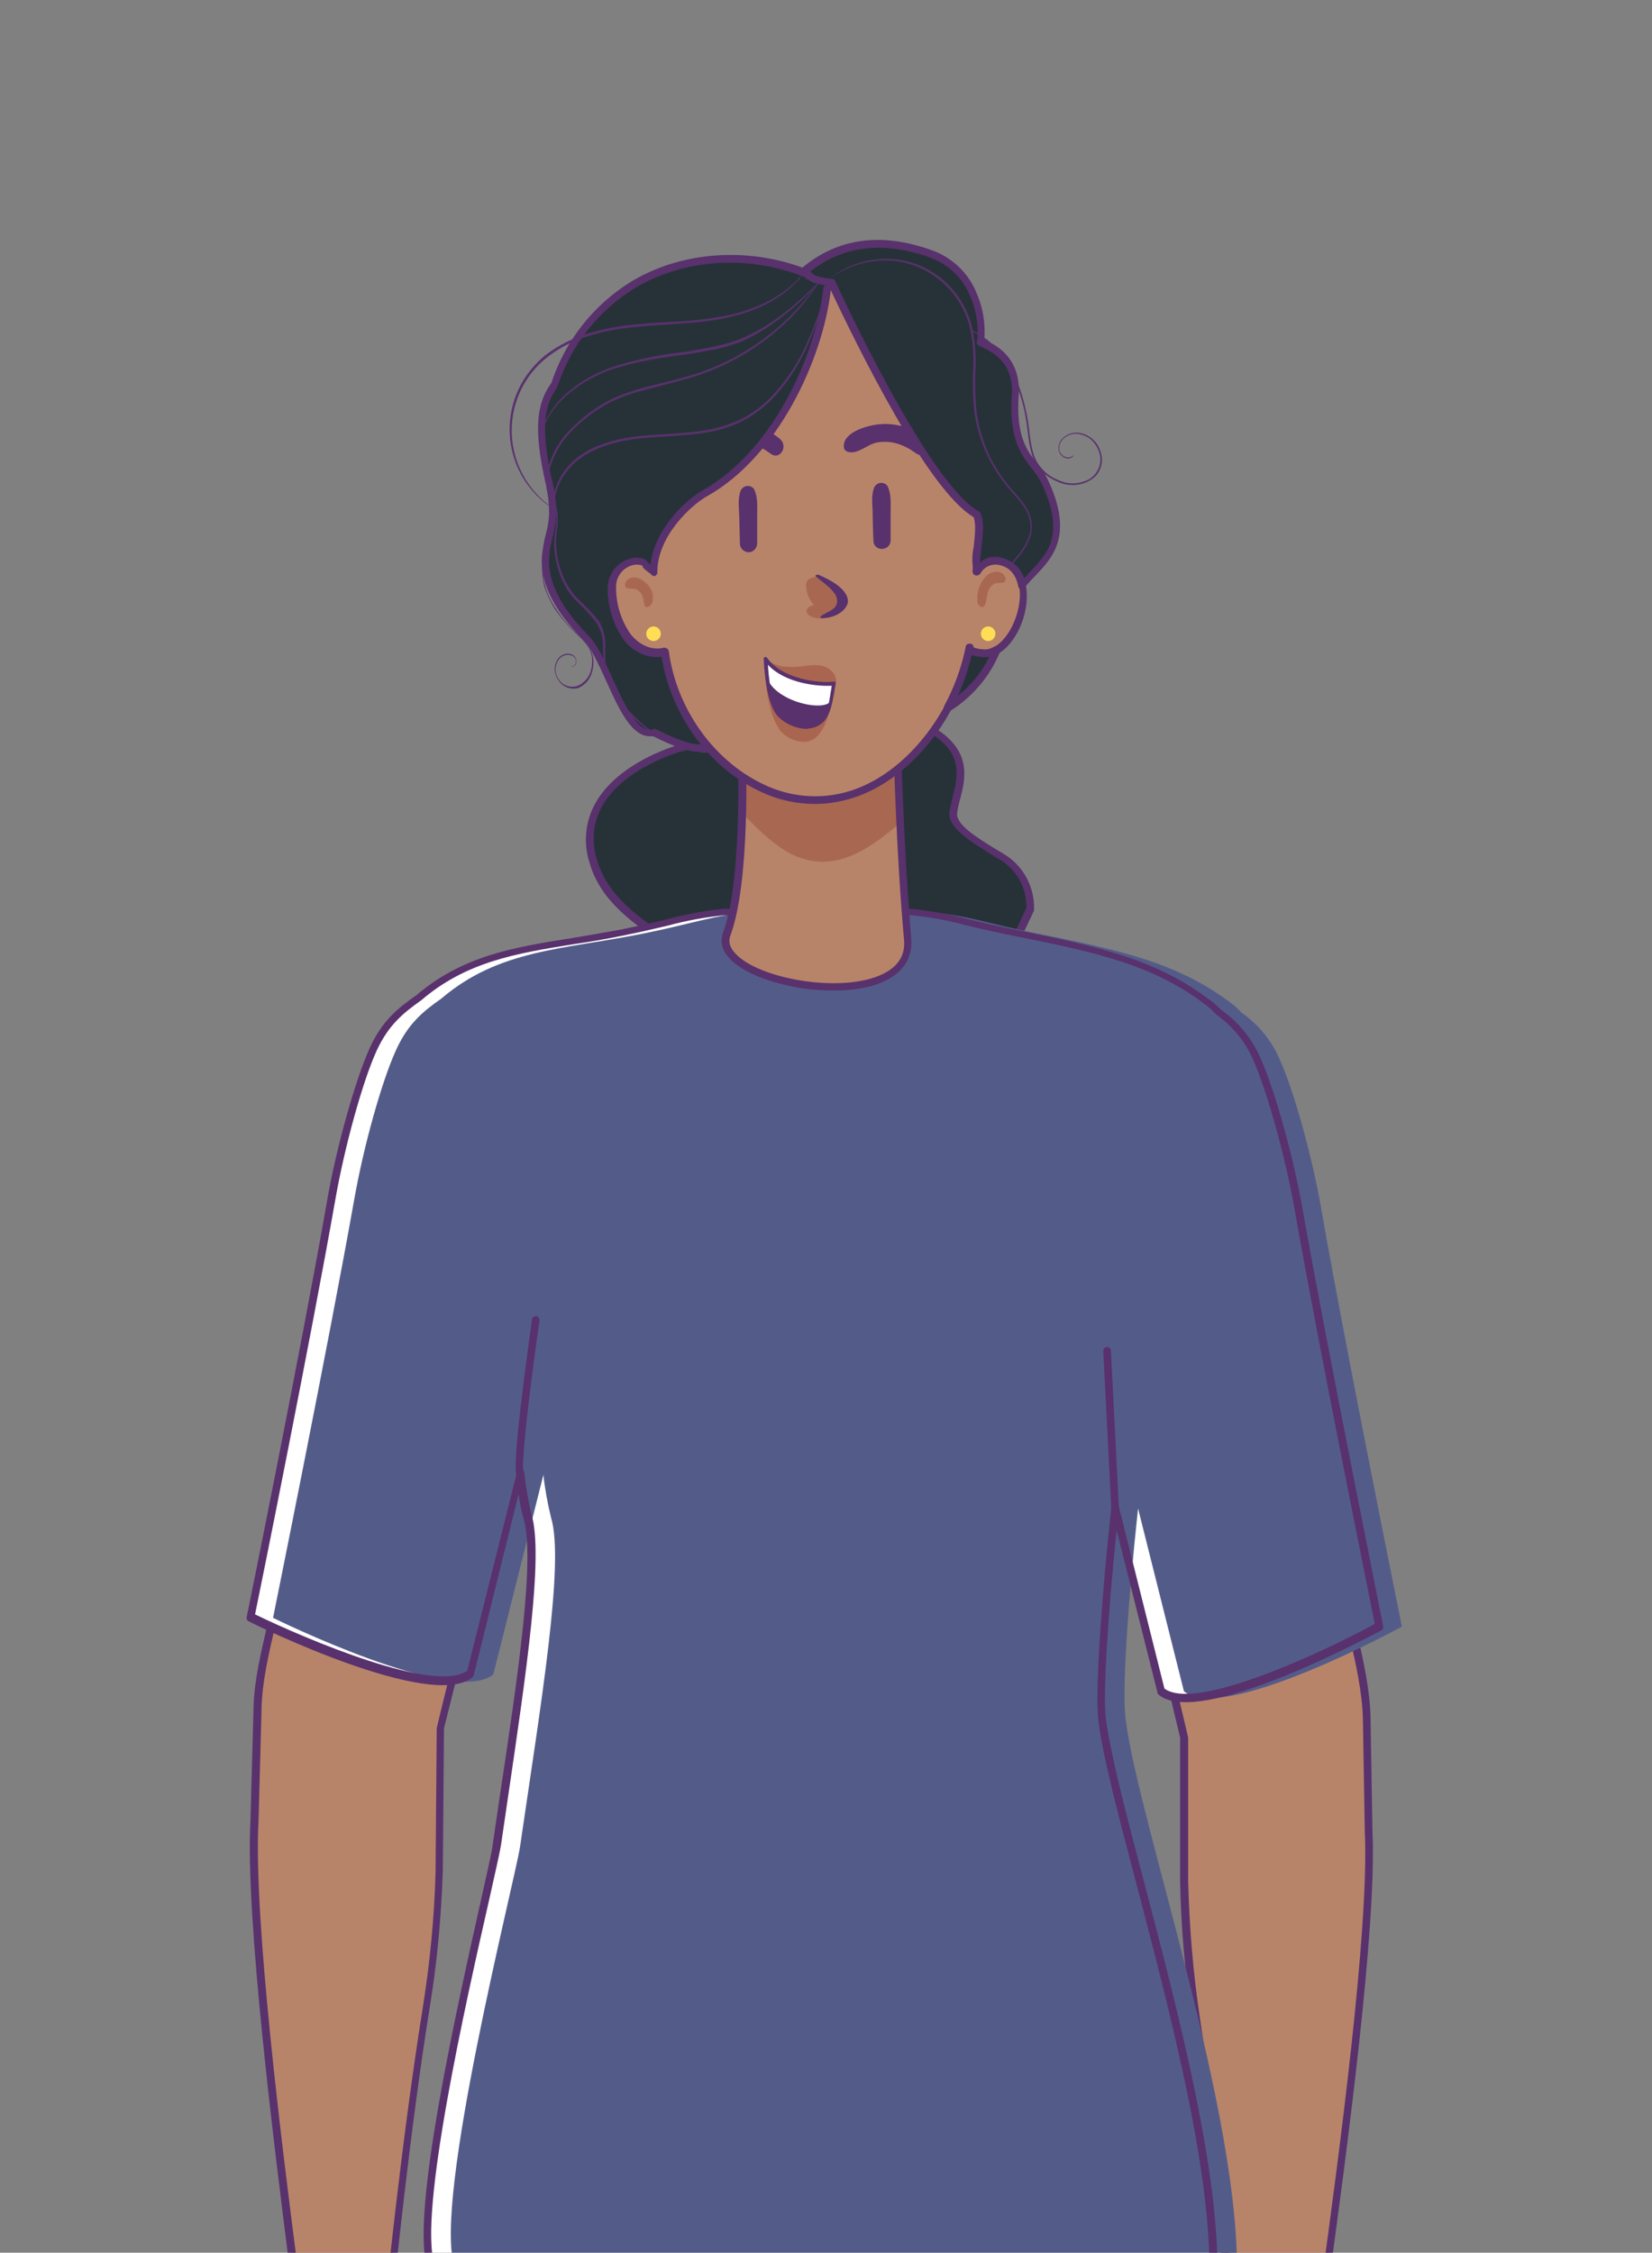 <?xml version="1.0" encoding="utf-8"?>
<!-- Generator: Adobe Illustrator 25.4.1, SVG Export Plug-In . SVG Version: 6.00 Build 0)  -->
<svg version="1.1" id="Cliente_12" xmlns="http://www.w3.org/2000/svg" xmlns:xlink="http://www.w3.org/1999/xlink" x="0px" y="0px"
	 viewBox="0 0 432 589" style="enable-background:new 0 0 432 589;" xml:space="preserve">
<rect x="0" y="0" width="432" height="589" fill="#808080" stroke="none"/>
<style type="text/css">
	.st0{fill:#263238;}
	.st1{fill:#59316D;}
	.st2{fill:#B88469;}
	.st3{fill:#FFFFFF;}
	.st4{fill:#535C89;}
	.st5{fill:#BBBDBF;}
	.st6{fill:#C8CACB;}
	.st7{fill:#A86751;}
	.st8{fill:#AA6550;}
	.st9{fill:#FFDE55;}
</style>
<path class="st0" d="M177.9,195.6c0,0-29.1,7.9-22.7,29.8s41.5,24.1,38,46.8s59.5,1,59.5,1l16.7-35.3c0.2-5.5-2.5-10.7-7.2-13.6
	c-6.1-3.8-13.4-7.8-12.9-11.8c0.9-6,6.1-14.8-6.1-21.7C229.8,182.9,177.9,195.6,177.9,195.6z"/>
<path class="st1" d="M208,283.4c-5.6,0-10.3-0.9-13.1-3.2c-2.3-1.9-3.2-4.7-2.7-8.2c1.8-11.6-7-17.5-17.3-24.3
	c-8.7-5.8-17.7-11.7-20.7-22c-1.7-5.2-1.2-10.9,1.5-15.7c6.1-10.9,21.3-15.1,21.9-15.3l0,0c2.1-0.5,52.4-12.6,66.1-4.8
	c10.7,6.1,8.8,13.7,7.3,19.3c-0.3,1.1-0.6,2.3-0.7,3.4c-0.4,3,5.3,6.5,10.4,9.6l2,1.2c5,3.1,7.9,8.6,7.7,14.5c0,0.1,0,0.3-0.1,0.4
	l-16.7,35.3c-0.1,0.2-0.3,0.4-0.6,0.5C251.6,274.5,225.6,283.4,208,283.4z M178.1,196.5c-0.5,0.1-15.1,4.3-20.7,14.4
	c-2.4,4.3-2.8,9.4-1.2,14.1c2.8,9.6,11.5,15.4,19.9,20.9c10.3,6.9,20.1,13.3,18.1,26.2c-0.4,2.8,0.2,4.9,2,6.4
	c10.2,8.5,51.2-4.8,55.8-6.3l16.4-34.8c0.1-5.1-2.4-9.8-6.7-12.5l-2-1.2c-6.1-3.8-12-7.3-11.4-11.6c0.2-1.2,0.5-2.4,0.8-3.6
	c1.4-5.5,3-11.8-6.4-17.1C229.8,184.1,179.3,196.2,178.1,196.5L178.1,196.5z"/>
<path class="st2" d="M153.3,297.4c1.5-7.3,1.9-12.6,0.7-19.1c-3.1-16.2-22.3-22.1-31-20.4c-17.6,3.3-22.3,14.7-24,21.8
	c-1,5.3-3.8,16.8-4.8,22.1l-14.1,75.5c-2.3,12.6-4.7,25.2-7,37.8c-2,10.8-5.8,22.1-5.8,33.1c-0.8,10.9,6.5,19.3,17.7,23.1
	c7.8,2.7,18.1-0.5,23.6-6.8c5.1-5.7,5.6-9.3,7.2-15.5c6.7-26.7,12.5-53.7,19.2-80.3c3.6-14.6,8-29.8,11.7-44.7
	C148.8,315.5,151.4,306.3,153.3,297.4z"/>
<path class="st2" d="M115.8,632.5c-0.3-6.3-2.3-12.4-5.7-17.6c-4.8-7.2-8.6-12.3-8.6-12.3s4.2-42.6,9.8-77.2
	c1.9-12,3.1-24.1,3.4-36.2l0.3-39.3c-0.1-1.8-0.2-3.7-0.5-5.5c-0.9-8.8-11.1-18.6-24.3-18.1c-10.4,0.4-22,7.9-23,20.5l-0.8,29.4
	c-1.6,29.1,8.9,105.8,11.4,126.3c-0.5,1.2-0.7,2.5-0.8,3.8v0.4c0,0-6.4,9.3-4.2,33.2c2.9,30.8,19.4,43.9,29.4,42.3
	c7.9-1.2-4.6-18.9-5-35.2c0.2-1.8,4.8-13.7,5.1-16.3l6,20.4c1.1,1.6,3.1,2.3,5,1.8c2-0.5,3.4-2.3,3.3-4.3L115.8,632.5z"/>
<path class="st1" d="M100.6,683.3c-3.6,0-7.5-1.5-11.3-4.5c-9.4-7.3-15.8-21.5-17.4-38.9c-2.1-22.1,3.2-31.9,4.2-33.6v-0.1
	c0.1-1.3,0.3-2.6,0.8-3.9c-0.3-2.6-0.8-6.1-1.3-10.3c-3.7-29.4-11.5-90.5-10.1-115.9l0.8-29.4c0-0.1,0-0.2,0-0.3v-0.1
	c0.2-7.1,2-14.4,3.6-21.4c0.8-3.3,1.6-6.8,2.2-10.1l21.1-113.3c0.5-2.7,1.5-7,2.4-11.1s1.9-8.4,2.4-11c3.1-12.5,11.4-20,24.8-22.6
	c9.6-1.8,29.1,4.9,32.2,21.2l0,0c1.3,7,0.7,12.6-0.7,19.5c-1.2,5.9-2.8,12-4.4,17.9c-0.8,3-1.5,5.9-2.2,8.7
	c-1.9,7.7-4,15.6-6.1,23.3c-1.9,7.1-3.9,14.4-5.6,21.4c-3.3,13.3-6.5,27-9.6,40.2s-6.2,26.8-9.6,40.1l-0.7,2.8l-0.3,37.1
	c-0.4,12.2-1.5,24.3-3.5,36.3c-5.2,32.4-9.2,72.5-9.7,76.8c0.9,1.2,4.3,5.9,8.4,12c3.5,5.4,5.5,11.7,5.8,18.2l0.9,15.9
	c0.1,2.5-1.6,4.8-4,5.4c-2.3,0.6-4.7-0.3-6.1-2.2c-0.1-0.1-0.1-0.2-0.1-0.3l-5-17c-0.6,1.9-1.4,4.1-2.1,6.4c-0.9,2.7-1.9,5.5-2,6.3
	c0.2,7,2.7,14.5,4.7,20.4c2.2,6.6,3.8,11.3,2.2,14c-0.6,1-1.6,1.6-2.8,1.7C101.9,683.2,101.3,683.3,100.6,683.3z M125.9,258.6
	c-0.9,0-1.9,0.1-2.8,0.2c-12.8,2.4-20.3,9.3-23.2,21c-0.5,2.6-1.4,6.9-2.4,11s-1.9,8.4-2.4,11L74.1,415.2c-0.6,3.4-1.4,6.8-2.2,10.2
	c-1.6,6.9-3.3,14.1-3.5,21v0.4l-0.8,29.4c-1.4,25.3,6.3,86.3,10.1,115.6c0.6,4.3,1,7.9,1.3,10.6c0,0.2,0,0.3,0,0.5
	c-0.4,1.1-0.7,2.3-0.7,3.5v0.4c0,0.2-0.1,0.4-0.2,0.5c-0.1,0.1-6.2,9.4-4,32.5c1.6,16.9,7.7,30.5,16.6,37.5c3.9,3,8.1,4.5,11.6,3.9
	c0.6,0,1.1-0.3,1.4-0.8c1.1-1.8-0.6-6.9-2.4-12.3c-2.1-6.1-4.6-13.8-4.8-21.1c0-0.1,0-0.1,0-0.2c0.6-2.3,1.2-4.5,2.1-6.7
	c1.2-3.1,2.2-6.3,3-9.5c0.1-0.5,0.4-0.8,0.9-0.9c0.5,0,0.9,0.3,1,0.7l6,20.3c0.9,1.2,2.4,1.7,3.8,1.3c1.5-0.4,2.6-1.8,2.6-3.3
	l-0.9-15.9c-0.3-6.1-2.2-12-5.5-17.2c-4.7-7.1-8.6-12.2-8.6-12.3c-0.2-0.2-0.2-0.4-0.2-0.7c0-0.4,4.3-43,9.8-77.3
	c1.9-11.9,3.1-24,3.4-36l0.3-37.2c0-0.1,0-0.2,0-0.2l0.7-3c3.3-13.3,6.5-26.9,9.6-40.1s6.3-26.9,9.6-40.2c1.8-7.1,3.7-14.4,5.6-21.5
	c2-7.6,4.2-15.5,6.1-23.2c0.7-2.8,1.5-5.7,2.2-8.7c1.6-5.9,3.1-12,4.3-17.8c1.4-6.7,2-12.1,0.7-18.8l0,0
	C150.2,264.1,134.6,258.6,125.9,258.6z"/>
<path class="st2" d="M272.7,299.4c-1.4-7.3-1.8-12.7-0.5-19.1c3.2-16.1,22.5-21.9,31.2-20.1c17.6,3.5,22.1,14.9,23.8,21.9
	c1,5.3,3.6,16.8,4.6,22.1c4.5,25.2,9,50.4,13.4,75.6l6.7,37.8c1.9,10.8,5.6,22.2,5.5,33.2c0.8,10.9-6.7,19.2-17.9,23
	c-7.8,2.6-18.1-0.6-23.6-7c-5-5.8-5.5-9.3-7-15.6c-6.4-26.7-12-53.8-18.5-80.4c-3.5-14.6-7.8-29.9-11.3-44.8
	C277,317.5,274.4,308.2,272.7,299.4z"/>
<path class="st2" d="M307.3,634.8c0.3-6.3,2.4-12.4,5.8-17.6c4.9-7.2,8.8-12.2,8.8-12.2s-3.8-42.7-9.1-77.3
	c-1.8-12-2.9-24.1-3.1-36.2v-39.3c0.1-1.8,0.3-3.7,0.5-5.5c1-8.8,11.3-18.5,24.5-17.9c10.4,0.5,22,8.1,22.8,20.7l0.5,29.4
	c1.3,29.1-9.8,105.7-12.5,126.2c0.5,1.2,0.7,2.5,0.8,3.8v0.4c0,0,6.4,9.4,3.9,33.2c-3.2,30.8-19.8,43.7-29.7,42
	c-7.9-1.3,4.8-18.9,5.3-35.2c-0.2-1.8-4.7-13.8-5-16.4l-6.2,20.4c-1.1,1.6-3.1,2.3-5,1.8c-2-0.5-3.4-2.3-3.2-4.4L307.3,634.8z"/>
<path class="st1" d="M322.2,685.6c-0.7,0-1.3,0-2-0.2c-1.2-0.1-2.2-0.8-2.8-1.8c-1.6-2.6,0.1-7.4,2.4-13.9c2.1-6,4.6-13.4,4.9-20.4
	c-0.1-0.8-1.1-3.6-2-6.3c-0.7-2.2-1.5-4.5-2.1-6.4l-5.2,17c0,0.1-0.1,0.2-0.1,0.3c-1.4,1.9-3.8,2.8-6.1,2.2c-2.5-0.6-4.1-2.9-4-5.4
	l1.1-15.9c0.4-6.5,2.4-12.7,6-18.1c4.2-6.1,7.6-10.8,8.5-12c-0.4-4.3-4.1-44.4-9.1-76.8c-1.8-12-2.9-24.2-3.1-36.4v-37.2l-0.7-2.9
	c-3.2-13.3-6.3-27-9.2-40.2s-6-26.9-9.3-40.3c-1.7-7-3.6-14.4-5.4-21.5c-2-7.7-4-15.6-5.9-23.3c-0.7-2.8-1.4-5.8-2.2-8.7
	c-1.5-5.9-3-12-4.2-18c-1.4-6.9-1.9-12.6-0.5-19.5c3.3-16.3,22.8-22.8,32.4-20.9c13.4,2.7,21.7,10.3,24.6,22.7
	c0.5,2.7,1.4,7,2.3,11.1s1.8,8.4,2.3,11.1l20.1,113.5c0.6,3.3,1.4,6.8,2.1,10.1c1.6,7,3.2,14.3,3.4,21.5v0.3l0.5,29.5
	c1.2,25.4-7.1,86.4-11.1,115.8c-0.6,4.2-1,7.7-1.4,10.3c0.4,1.3,0.7,2.6,0.7,3.9v0.1c1,1.7,6.2,11.5,3.9,33.6
	c-1.8,17.4-8.3,31.5-17.7,38.7C329.6,684.1,325.8,685.6,322.2,685.6z M320.7,632L320.7,632c0.6,0,0.9,0.4,1,0.9
	c0.8,3.2,1.7,6.4,2.9,9.6c0.8,2.2,1.5,4.5,2.1,6.8c0,0.1,0,0.1,0,0.2c-0.2,7.3-2.9,15-5,21.1c-1.9,5.3-3.6,10.4-2.5,12.3
	c0.3,0.5,0.8,0.8,1.4,0.8c3.4,0.6,7.7-0.8,11.6-3.8c9-6.9,15.2-20.5,17-37.3c2.4-23.1-3.7-32.5-3.7-32.6c-0.1-0.2-0.2-0.3-0.2-0.5
	v-0.4c-0.1-1.2-0.3-2.4-0.7-3.5c-0.1-0.2-0.1-0.3-0.1-0.5c0.4-2.7,0.8-6.3,1.4-10.6c4-29.3,12.2-90.2,11-115.4l-0.5-29.7
	c-0.2-7-1.8-14.2-3.4-21.1c-0.8-3.4-1.5-6.8-2.1-10.2l-20.1-113.5c-0.5-2.6-1.4-6.9-2.3-11s-1.8-8.4-2.3-11.1
	c-2.8-11.7-10.3-18.6-23-21.2c-7.5-1.5-26.8,3.3-30,19.4l-1-0.2l1,0.2c-1.3,6.6-0.8,12.1,0.5,18.8c1.1,5.9,2.7,12,4.2,17.9
	c0.8,3,1.5,5.9,2.2,8.7c1.9,7.7,3.9,15.6,5.9,23.3c1.8,7.1,3.8,14.4,5.5,21.5c3.2,13.4,6.3,27.1,9.3,40.3s6,26.8,9.2,40.1l0.7,3
	c0,0.1,0,0.2,0,0.2v37.2c0.3,12.1,1.3,24.1,3.1,36.1c5.2,34.3,9.1,76.9,9.1,77.4c0,0.2-0.1,0.5-0.2,0.7c0,0-3.9,5.2-8.7,12.2
	c-3.4,5.1-5.3,11-5.7,17.1l-1.1,15.9c-0.1,1.6,1,3,2.5,3.3c1.4,0.4,2.9-0.1,3.8-1.2l6.2-20.2C319.9,632.3,320.3,632,320.7,632z"/>
<path class="st3" d="M291.6,394.4l12,47.8c10.2,8.7,57-16.9,57-16.9s-14.5-71.5-21.1-109.3c-2.5-14.3-7.3-31.2-10.9-39.1
	c-2.1-4.9-5.6-9.1-9.9-12.1c-0.8-0.9-1.7-1.7-2.6-2.4c-13.6-10.3-28-13.8-50.8-18.3c-13.4-2.7-18.7-4.9-28.4-5.6
	c0.1,1.1-47.6,0.1-47.6,0.1c-8.9,0.8-14.3,2.9-27.1,5.5c-21,4.2-37.7,4.1-52.8,17c-5,3.5-8.8,6.7-11.9,13.6
	c-3.6,7.9-8.4,24.8-10.9,39.1C79.9,351.5,65.4,423,65.4,423s47.3,23.4,57.6,14.8l13.1-52.2c0.4,3.8,1.1,7.5,2,11.2
	c3.6,11.8-2.8,49.5-8.1,86c-1.3,8.7-23,93.3-17.1,109.9c11.5,8.2,34,19.5,47.1,22.9c66.4,16.8,157.4-18.7,157.4-18.7
	c1.7-42.6-25.7-120.6-29-147.1C287.3,442.9,289,418.6,291.6,394.4z"/>
<path class="st4" d="M297.6,394.4l12,47.8c10.2,8.7,57-16.9,57-16.9s-14.5-71.5-21.1-109.3c-2.5-14.3-7.3-31.2-10.9-39.1
	c-2.1-4.9-5.6-9.1-9.9-12.1c-0.8-0.9-1.7-1.7-2.6-2.4c-13.6-10.3-28-13.8-50.8-18.3c-13.4-2.7-18.7-4.9-28.4-5.6
	c0.1,1.1-47.6,0.1-47.6,0.1c-8.9,0.8-14.3,2.9-27.1,5.5c-21,4.2-37.7,4.1-52.8,17c-5,3.5-8.8,6.7-11.9,13.6
	c-3.6,7.9-8.4,24.8-10.9,39.1C85.9,351.5,71.4,423,71.4,423s47.3,23.4,57.6,14.8l13.1-52.2c0.4,3.8,1.1,7.5,2,11.2
	c3.6,11.8-2.8,49.5-8.1,86c-1.3,8.7-23,93.3-17.1,109.9c11.5,8.2,34,19.5,47.1,22.9c66.4,16.8,157.4-18.7,157.4-18.7
	c1.7-42.6-25.7-120.6-29-147.1C293.3,442.9,295,418.6,297.6,394.4z"/>
<path class="st1" d="M199.6,621c-13.4,0.1-26.9-1.4-39.9-4.5c-13.5-3.4-36.2-15-47.5-23c-0.2-0.1-0.3-0.3-0.4-0.5
	c-4.7-13.4,8-69.4,14-96.3c1.6-7.2,2.8-12.3,3-14.1c0.6-4.1,1.2-8.2,1.8-12.3c4.9-32.4,9.4-63,6.3-73.3c-0.6-2.1-1-4.2-1.3-6.3
	L123.9,438c-0.1,0.2-0.2,0.4-0.3,0.5c-10.6,9-56.7-13.6-58.6-14.6c-0.4-0.2-0.6-0.7-0.5-1.1c0.2-0.7,14.6-71.9,21.1-109.2
	c2.4-13.8,7.3-31.1,11-39.4c3.3-7.3,7.3-10.5,12.3-14c12.1-10.3,25.3-12.5,40.5-14.9c4.1-0.7,8.3-1.4,12.7-2.2
	c4.9-1,8.8-1.9,12.1-2.7c4.9-1.3,10-2.3,15.1-2.8h0.1c16.9,0.4,44.1,0.7,47,0.1c0.2-0.1,0.4-0.2,0.6-0.2c5.5,0.5,11,1.4,16.4,2.9
	c3.4,0.8,7.2,1.7,12.1,2.7c22.6,4.5,37.4,8,51.2,18.6c1,0.7,1.9,1.6,2.7,2.4c4.5,3.1,8,7.5,10.2,12.5c3.7,8.3,8.6,25.6,11,39.4
	c6.6,37.3,21,108.5,21.1,109.2c0.1,0.4-0.1,0.9-0.5,1.1c-2,1-47.6,25.8-58.2,16.8c-0.2-0.1-0.3-0.3-0.3-0.5L292,400.1
	c-2.4,23.2-3.6,43.5-2.8,49.4c1.2,9.1,5.2,24.5,9.9,42.3c9,34.3,20.2,77,19.2,105c0,0.4-0.3,0.8-0.6,0.9
	C316.9,598,257.2,621,199.6,621z M113.6,592c11.2,7.9,33.3,19.2,46.5,22.5c62.5,15.8,148-15.4,156.1-18.4
	c0.9-27.7-10.2-69.8-19.1-103.8c-4.7-17.9-8.8-33.3-9.9-42.6c-0.9-7.4,1-33.5,3.4-55.5c0-0.6,0.4-1,0.9-1.1s1,0.4,1.1,0.9l11.9,47.5
	c8.2,6.1,41.8-9.7,55-16.9c-1.5-7.6-14.8-73.2-21-108.6c-2.4-13.7-7.2-30.8-10.8-38.9c-2-4.7-5.4-8.8-9.6-11.8
	c-0.1,0-0.1-0.1-0.1-0.1c-0.8-0.8-1.6-1.6-2.5-2.3c-13.5-10.4-28.1-13.8-50.4-18.2c-5-1-8.8-1.9-12.2-2.7
	c-5.2-1.4-10.5-2.4-15.9-2.8c-1.9,0.4-9.9,0.9-47.6,0.1c-5,0.5-9.9,1.4-14.7,2.7c-3.4,0.8-7.2,1.7-12.2,2.7
	c-4.4,0.9-8.6,1.6-12.7,2.2c-15,2.4-27.9,4.6-39.6,14.6c-4.8,3.4-8.6,6.5-11.7,13.2c-3.7,8.1-8.4,25.2-10.8,38.9
	c-6.2,35.3-19.4,100.8-21,108.5c13.4,6.5,47.3,20.9,55.5,14.7l13-51.9c0.1-0.5,0.5-0.8,1-0.8c0.5,0,0.9,0.4,0.9,0.9
	c0.4,3.7,1,7.4,1.9,11c3.2,10.7-1.4,41.5-6.2,74.2c-0.6,4.1-1.2,8.2-1.8,12.3c-0.3,1.9-1.5,7.1-3.1,14.3
	C121.8,523.6,109.4,578.6,113.6,592z M317.2,596.8L317.2,596.8z M235.8,238.4L235.8,238.4z M235.8,238.4L235.8,238.4z M235.8,238.3
	L235.8,238.3z"/>
<path class="st0" d="M165.4,74.4c-9.7,6-17,15.2-20.5,26.1c-3.7,5-4.2,11-2.3,21.4c0.7,4.1,2.1,8.2,1.9,12.4
	c-0.2,3.8-1.7,7.4-1.9,11.2c-0.4,8.1,4.9,15.2,10.6,21.1c5.5,5.7,9.8,25.5,17,24.9c0.2,0,0.5,0,0.8,0c5.9,3.1,9.8,4.3,12.2,4.1
	c12.7,0.6-11.4-31.7-11.5-43.6c-0.2-15.2-0.9-19.7,6.3-29.2c20.7-6.5,36.7-25.9,39.1-47.5l1.5-0.1C202.6,65.5,181.4,64.8,165.4,74.4
	z"/>
<path class="st0" d="M165.4,74.4c-9.7,6-17,15.2-20.5,26.1c-3.7,5-4.2,11-2.3,21.4c0.7,4.1,2.1,8.2,1.9,12.4
	c-0.2,3.8-1.7,7.4-1.9,11.2c-0.4,8.1,4.9,15.2,10.6,21.1c5.5,5.7,9.8,25.5,17,24.9c0.2,0,0.5,0,0.8,0c5.9,3.1,9.8,4.3,12.2,4.1
	c12.7,0.6-11.4-31.7-11.5-43.6c-0.2-15.2-0.9-19.7,6.3-29.2c20.7-6.5,36.7-25.9,39.1-47.5l1.5-0.1C202.6,65.5,181.4,64.8,165.4,74.4
	z"/>
<path class="st1" d="M182.8,196.6c-2.6,0-6.6-1.4-12-4.1h-0.5c-5.1,0.4-8.5-7.2-11.8-14.5c-1.9-4.2-3.9-8.6-5.9-10.6
	c-4.9-5-11.4-12.7-10.9-21.8c0.2-1.9,0.5-3.9,1-5.8c0.5-1.8,0.8-3.6,0.9-5.4c0-3-0.4-5.9-1.1-8.8c-0.2-1.1-0.5-2.3-0.7-3.4
	c-2-10.9-1.3-17,2.4-22.1c3.6-11,11-20.4,20.9-26.5c16-9.6,37.7-9.2,54.1,0.9c0.5,0.3,0.6,0.9,0.3,1.4c-0.2,0.3-0.5,0.4-0.8,0.5
	h-0.6c-2.7,21.4-18.8,40.7-39.3,47.4c-6.2,8.3-6.1,12.5-5.9,24.6c0,1.2,0,2.4,0.1,3.7c0,4.6,4,12.6,7.8,20.4
	c4.9,10.1,9.2,18.9,6.8,22.6c-0.9,1.2-2.5,1.9-4,1.7L182.8,196.6z M171,190.5c0.2,0,0.3,0,0.4,0.1c5.5,2.8,9.4,4.1,11.7,4h0.1
	c1.7,0.1,2.1-0.6,2.3-0.8c1.8-2.7-2.8-12.2-6.9-20.6c-3.9-8-7.9-16.2-7.9-21.2c0-1.3,0-2.5-0.1-3.7c-0.2-12.5-0.3-17.1,6.5-26.1
	c0.1-0.2,0.3-0.3,0.5-0.3c20.3-6.4,36-25.6,38.4-46.6c0-0.1,0-0.2,0-0.2c-15.5-8.6-35.3-8.6-50.1,0.3l0,0
	c-9.5,5.9-16.6,14.9-20.1,25.6c0,0.1-0.1,0.2-0.1,0.3c-3.4,4.7-4,10.2-2.1,20.7c0.2,1.1,0.4,2.2,0.7,3.3c0.8,3,1.2,6.2,1.2,9.4
	c-0.2,1.9-0.5,3.9-1,5.8c-0.5,1.8-0.8,3.6-0.9,5.4c-0.4,8.3,5.7,15.6,10.3,20.3c2.3,2.3,4.2,6.6,6.3,11.2c2.9,6.4,6.2,13.7,9.9,13.4
	h0.2c0.2,0,0.4,0,0.6,0L171,190.5z M165.4,74.4L165.4,74.4z"/>
<path class="st1" d="M170.7,191.8c-0.2-0.1-0.4-0.2-0.6-0.4c-0.4-0.3-0.9-0.7-1.6-1.2c-1.9-1.5-3.7-3.2-5.4-5
	c-2.6-2.7-4.4-6-5.1-9.7c-0.2-2.2-0.3-4.3-0.3-6.5c0-2.3-0.6-4.5-1.9-6.4c-1.4-1.8-3-3.5-4.7-5.1c-1.6-1.5-2.9-3.3-3.8-5.3
	c-0.9-1.8-1.5-3.7-1.9-5.6c-0.4-1.7-0.5-3.4-0.5-5.1c0.1-1.4,0.3-2.8,0.5-4.2c0.1-1,0.2-2.1,0.1-3.1c-0.2-1.7-0.5-2.6-0.5-2.7
	c0.1,0.2,0.2,0.4,0.3,0.6c0.2,0.7,0.4,1.3,0.5,2c0.1,1.1,0.1,2.1,0,3.2c-0.1,1.2-0.4,2.6-0.4,4.1c0,3.6,0.8,7.2,2.4,10.5
	c1,1.9,2.2,3.6,3.8,5.1c1.7,1.6,3.3,3.3,4.8,5.1c0.7,1,1.2,2.1,1.5,3.3c0.3,1.1,0.4,2.3,0.4,3.4c-0.1,2.1,0,4.3,0.2,6.4
	c0.7,3.6,2.4,6.9,4.9,9.5c1.6,1.8,3.4,3.5,5.2,5.1l1.6,1.2C170.4,191.6,170.5,191.7,170.7,191.8z"/>
<path class="st5" d="M255.5,107.6c0-4.1-16.3-9.8-42.7-9.8s-42.7,5.7-42.7,9.8H255.5L255.5,107.6z"/>
<path class="st6" d="M212.8,117.5c-26.5,0-42.7-5.7-42.7-9.8h-1c0,6.2,19.6,11.2,43.8,11.2s43.8-5,43.8-11.2h-1
	C255.5,111.8,239.2,117.5,212.8,117.5z"/>
<path class="st5" d="M212.8,117.5c26.5,0,42.7-5.7,42.7-9.8h-85.4C170.1,111.8,186.3,117.5,212.8,117.5z"/>
<path class="st2" d="M237.4,245.4c1.9,21.1-52.3,12.1-47.3-1.2c5.7-15.2,3.8-52.7,3.8-52.7h40.7
	C234.6,191.5,235.3,222.1,237.4,245.4z"/>
<path class="st7" d="M235.2,196.8c-7.9,3.2-13.6,3.2-22.2,2.7c-7.8,0-11.9-1.6-19-4c0,0,0.3,15.3,0.2,17.3
	c6.1,6,12.1,12.5,20.9,12.5c8,0,14.7-5.5,20.4-10.2C235.4,215.1,235.1,198.5,235.2,196.8z"/>
<path class="st1" d="M217.9,259c-10.2,0-21.3-3.1-26.3-7.6c-3.3-2.9-3.2-5.7-2.5-7.6c5.5-14.9,3.7-52,3.7-52.3
	c0-0.3,0.1-0.5,0.3-0.7c0.2-0.2,0.4-0.3,0.7-0.3h40.7c0.6,0,1,0.4,1,1c0,0.3,0.8,30.9,2.8,53.8l0,0c0.4,4.8-1.8,8.6-6.5,11
	C228.1,258.2,223.1,259,217.9,259z M194.9,192.5c0.3,6.3,1.3,38.1-3.9,52.1c-0.7,1.8,0,3.6,2,5.4c7,6.3,27.8,9.7,38,4.6
	c4-2,5.8-5,5.4-9c-1.9-20.7-2.7-47.6-2.8-53L194.9,192.5z"/>
<path class="st2" d="M261.9,146.8c-2.5-0.8-5.2,0.3-6.5,2.6c0.5-6.4,3.7-26.5,3.7-27.5c0-2.4-0.1-4.4-0.2-6.2
	c-1.7-25-23.2-43.9-48.2-42.2c-23.8,1.6-42.3,21.4-42.3,45.3c0,2.4,0,7.7,0,8.1c0,1.4,1.5,16,2.2,21.6c-1.3-1.4-3.3-2.1-5.3-1.7
	c-3.2,0.7-5.4,3.6-5.4,6.9c0,4.6,1.4,9.1,4,12.9c2.8,3.5,6.7,4.8,10,3.8c2,14.6,11.4,28.9,24.9,35.4c26.1,12.6,49.8-11.8,54.7-36.3
	c0,1.2,4,1.5,4.7,1.3C266.9,169.1,272,149.6,261.9,146.8z"/>
<path class="st1" d="M213.1,210.2c-5.1,0-10.2-1.2-14.8-3.5c-13.1-6.3-22.9-19.9-25.3-35c-3.6,0.5-7.3-1.1-9.9-4.4
	c-2.8-4-4.2-8.7-4.2-13.5c0-3.7,2.5-6.9,6.1-7.8c1.4-0.4,3-0.2,4.3,0.6c-0.8-6.4-2-18.2-2-19.5c0-0.4,0-6,0-8.1
	c-0.1-25.6,20.6-46.4,46.2-46.4c24.4-0.1,44.7,18.9,46.3,43.3c0.2,1.7,0.2,3.6,0.2,6.2c0,0.4-0.3,2.3-1,7.7s-1.8,12.4-2.3,17
	c1.6-1.1,3.6-1.3,5.5-0.8l0,0c4.2,1.1,6.5,5.1,6.3,10.5c-0.2,6.6-4.4,14.4-10.1,15.4c-1.4,0.1-2.9,0-4.3-0.5
	c-3.5,15.3-13.7,29-26.1,35.2C223.4,208.9,218.3,210.2,213.1,210.2z M173.9,169.4c0.5,0,0.9,0.4,1,0.9c2,14.9,11.6,28.4,24.4,34.6
	c8.8,4.4,19.1,4.4,27.9-0.1c12.2-6.1,22.4-20.3,25.4-35.5c0-0.6,0.4-1,1-1s1,0.4,1,1c1.1,0.4,2.3,0.6,3.6,0.5
	c4.7-0.9,8.2-7.9,8.5-13.6c0.1-2.1-0.2-7.2-4.9-8.5l0,0c-2.1-0.6-4.3,0.3-5.4,2.2c-0.3,0.5-0.9,0.6-1.4,0.3c-0.3-0.2-0.5-0.6-0.5-1
	c0.3-4,1.7-13.2,2.6-20c0.5-3.6,1-7,1-7.4c0-2.5-0.1-4.4-0.2-6c-1.7-24.4-22.9-42.8-47.3-41.1c-23.2,1.6-41.1,20.9-41.2,44.1
	c0,2.4,0,7.7,0,8c0,1.4,1.5,16,2.2,21.6c0,0.4-0.2,0.8-0.5,1c-0.4,0.2-0.8,0.1-1.1-0.2c-1.1-1.2-2.7-1.8-4.3-1.5
	c-2.8,0.6-4.7,3.1-4.6,5.9c0,4.4,1.3,8.6,3.8,12.2c2.4,3,5.8,4.4,8.9,3.5C173.7,169.4,173.8,169.4,173.9,169.4z"/>
<path class="st7" d="M168.5,152.1c-1.3-1.2-3.8-1.8-4.9,0.1c-0.3,0.5-0.2,1.4,0.4,1.6c0.8,0.2,1.6,0,2.4,0.3c0.8,0.4,1.4,1.1,1.7,2
	c0.5,1.2,0,3.4,1.7,2.4c0.6-0.4,0.9-1,0.9-1.7C170.9,155,170.1,153.2,168.5,152.1z"/>
<path class="st7" d="M257.9,150.6c1.3-1.2,3.8-1.8,4.9,0.1c0.3,0.5,0.2,1.4-0.3,1.6c-0.8,0.2-1.6,0-2.4,0.3c-0.8,0.4-1.4,1.1-1.7,2
	c-0.5,1.2-0.4,4.9-2,4c-0.6-0.4-0.9-1-0.8-1.7C255.4,154.6,256.3,152.3,257.9,150.6z"/>
<path class="st7" d="M214.5,151c1.9,1.3,3.9,2.7,5.1,4.3c1.2,1.5,1,3.7-0.5,4.9c0,0,0,0-0.1,0.1c-1.2,0.9-2.6,1.4-4,1.4
	c-1.6,0.1-3.3-0.4-3.9-1.3s0.3-2,1.8-2.2c-1.3-1.4-2.1-3.2-2.1-5.1c-0.1-0.7,0.2-1.3,0.8-1.7C212.5,150.8,213.6,150.7,214.5,151z"/>
<path class="st1" d="M221.7,156.7c-0.5-2.7-3.9-4.8-7.6-6.4c-0.4-0.2-1.1,0.2-0.8,0.4c1.9,1.6,4.4,3.2,5.3,5.1c0.5,1,0.4,2.2-0.3,3
	c-0.8,0.9-2.1,1.3-3.2,2c-0.8,0.5-0.8,0.9,0.3,0.8C219.5,161.4,222.1,158.7,221.7,156.7z"/>
<path class="st8" d="M218.6,178.8c0.2-1.1-0.1-2.2-0.8-3c-1.7-1.9-4-2.1-6.4-1.8c-2.4,0.4-4.8,0.5-7.1,0.2c-1.6-0.4-3.1-1.1-4.6-1.8
	c0.1,0.1,0.1,0.8,0.1,1c0.1,0.4,0.1,0.7,0.1,1.1c0.1,0.6,0.1,1.3,0.2,1.9c0.1,1.1,0.2,2.2,0.3,3.2c0.2,2.1,0.6,4.1,1.2,6.1
	c0.5,1.9,1.3,3.7,2.4,5.3c1.3,1.6,3.2,2.6,5.3,2.9c5.6,0.9,7.2-6.5,8-9.1C217.8,183.7,218.6,178.8,218.6,178.8z"/>
<path class="st1" d="M218.1,178.6c0.3,1.6-14.1-0.2-18.3-6.3c0.1,0.3,0.2,0.7,0.2,1c0.1,0.4,0.1,0.8,0.2,1.1c0.1,0.7,0.2,1.4,0.2,2
	c0.1,1.4,0.2,2.8,0.4,4.2c0.6,3.2,1.1,5,3.7,7.3c2.7,2.2,6.5,2.8,9.8,1.3c1.2-0.8,2-2,2.4-3.4c0.6-2,1.1-4,1.4-6.1
	C218,179.4,218,179,218.1,178.6z"/>
<path class="st3" d="M218.1,178.6c0.3,1.6-14.1-0.2-18.3-6.3c0.5,2.7,0.2,2,0.5,3.9c1.2,7.3,16.3,10.4,17.1,6.7
	C217.8,180.7,218.1,178.6,218.1,178.6z"/>
<path class="st1" d="M211,190.6c-2.9-0.1-5.6-1.3-7.6-3.3c-2.1-2.5-3.3-7.4-3.7-15c0-0.2,0.1-0.4,0.3-0.5c0.2-0.1,0.4,0,0.6,0.2
	c4,5.7,14,6.7,17.4,6.2c0.2,0,0.3,0,0.4,0.1c0.1,0.1,0.2,0.3,0.1,0.4l-0.5,3.1c-0.4,2.1-0.8,4.5-2.2,6.4c-1.1,1.4-2.7,2.2-4.5,2.3
	L211,190.6z M200.8,173.8c0.4,6.5,1.6,10.7,3.4,12.9c1.9,1.9,4.4,2.9,7.1,2.9c1.5-0.1,2.8-0.8,3.8-1.9c1.3-1.7,1.7-3.9,2-5.9
	l0.4-2.5C214.2,179.5,205.4,178.8,200.8,173.8z"/>
<path class="st1" d="M242.1,114.7c-3.5-3-8.2-4.3-12.8-3.7c-3,0.4-9.2,2.2-8.6,6.1c0.1,0.5,0.4,0.8,0.9,1c2.6,0.9,5.1-1.9,7.7-2.4
	c3.8-0.7,7.2,0.6,10.2,2.8C242,120.3,244.2,116.6,242.1,114.7z"/>
<path class="st1" d="M204,114.8c-3.5-3-8.2-4.3-12.7-3.7c-3,0.4-9.2,2.2-8.6,6.1c0.1,0.5,0.4,0.8,0.9,1c2.6,0.9,5.1-1.9,7.7-2.4
	c3.8-0.7,7.2,0.6,10.2,2.8C203.9,120.5,206.2,116.7,204,114.8z"/>
<path class="st0" d="M215,73.6c-0.4,0-0.8,0-1.2,0c-22.1-6-48.3,5.3-48.3,45.3c0,2.4,1.5,7.7,1.5,8.1c-0.1,1.4,1.4,14.2,2.1,19.7
	c0.1,0.3,2,2.6,2.1,2.9c-0.1-9.5,8.5-18,13.4-20.8c17.4-9.7,29.8-34.3,32-53.5l1.5-0.1C217,74.7,216,74.1,215,73.6z"/>
<path class="st0" d="M169,147.8c0.1,0.3,2,1.5,2.1,1.8c-0.1-9.5,8.5-18,13.4-20.8c17.4-9.7,29.8-34.3,32-53.5"/>
<path class="st1" d="M171.1,150.6c-0.4,0-0.7-0.2-0.9-0.5c-0.1-0.1-0.6-0.5-0.8-0.6c-0.8-0.6-1.1-0.9-1.3-1.2
	c-0.2-0.5,0-1.1,0.5-1.3c0,0,0,0,0,0c0.5-0.2,1,0,1.2,0.4l0.3,0.3c1-9.5,9.5-17.2,13.8-19.6c17.7-9.9,29.4-34.5,31.4-52.8
	c0.1-0.5,0.6-0.9,1.1-0.9c0.5,0.1,0.9,0.5,0.9,1.1c0,0,0,0,0,0c-2.1,18.7-14.1,44.1-32.5,54.3c-4.1,2.3-13,10.5-12.9,19.9
	c0,0.5-0.4,0.9-0.9,1L171.1,150.6z M170.2,150.2L170.2,150.2z"/>
<path class="st1" d="M145.1,132.3c-0.2-0.2-0.5-0.5-0.7-0.8c-0.6-0.8-1-1.7-1.2-2.6c-0.7-2.5-0.4-6.4,1.6-10.5
	c1.1-2.2,2.5-4.3,4.3-6c2-2.1,4.1-3.9,6.5-5.5c2.6-1.8,5.4-3.2,8.4-4.2c3.1-1.1,6.4-1.9,9.7-2.7s6.6-1.7,9.6-2.7
	c2.9-1,5.8-2.3,8.5-3.7c4.6-2.5,9-5.5,12.9-9.1c2.6-2.4,5.1-5,7.2-7.8c0.8-1,1.4-1.8,1.8-2.4c0.2-0.3,0.4-0.5,0.6-0.8
	c-0.2,0.3-0.3,0.6-0.5,0.9c-0.4,0.6-0.9,1.4-1.7,2.4c-2.1,2.9-4.5,5.6-7.1,8c-3.9,3.6-8.2,6.7-12.9,9.2c-2.8,1.5-5.7,2.8-8.6,3.8
	c-3.1,1.1-6.4,1.9-9.7,2.8s-6.6,1.6-9.7,2.7c-3,1-5.8,2.4-8.3,4.1c-2.3,1.6-4.5,3.4-6.4,5.4c-1.7,1.7-3.2,3.8-4.2,6
	c-2,4-2.4,7.8-1.7,10.2C143.8,130.2,144.3,131.3,145.1,132.3z"/>
<path class="st1" d="M214.4,73.5c-0.2,0.2-0.4,0.5-0.6,0.7c-0.4,0.4-1,1.1-1.7,1.9c-2.2,2.2-4.5,4.3-6.9,6.2
	c-3.6,2.9-7.6,5.4-11.8,7.2c-2.6,0.9-5.2,1.7-7.9,2.1c-2.8,0.6-5.7,1-8.6,1.4c-5.6,0.7-11.1,1.8-16.4,3.4c-4.4,1.4-8.4,3.7-11.9,6.6
	c-2.4,2-4.3,4.4-5.8,7.2c-0.4,0.8-0.7,1.5-1,2.3c-0.1,0.3-0.2,0.6-0.3,0.8c0.1-0.3,0.1-0.6,0.2-0.8c0.2-0.8,0.5-1.6,0.9-2.4
	c1.4-2.8,3.3-5.3,5.7-7.4c3.5-3,7.6-5.3,12-6.8c5.4-1.7,10.9-2.9,16.5-3.6c3-0.4,5.9-0.9,8.6-1.4c2.7-0.5,5.3-1.2,7.8-2.1
	c4.2-1.7,8.2-4.1,11.8-6.9c2.4-1.9,4.8-3.9,7-6.1l1.8-1.8C214,73.9,214.2,73.7,214.4,73.5z"/>
<path class="st1" d="M146,138.1c-0.1-0.1-0.1-0.2-0.1-0.2c-0.1-0.2-0.2-0.4-0.4-0.7c-0.5-1-0.8-2-0.9-3.1c-0.4-4,0.7-7.9,3.1-11.1
	c0.8-1.1,1.7-2,2.7-2.9c1.1-0.9,2.3-1.7,3.5-2.4c2.8-1.4,5.7-2.4,8.8-3c6.4-1.3,13.7-1,21.1-2.1c3.6-0.5,7.1-1.6,10.4-3.2
	c3-1.6,5.7-3.7,8-6.2c3.9-4.2,7-9.1,9.2-14.4c2-4.5,3.2-8.3,4.1-10.9l1-3l0.3-0.8c0-0.1,0.1-0.2,0.1-0.3V74l-0.2,0.8l-1,3.1
	c-1.1,3.7-2.4,7.4-3.9,11c-2.2,5.4-5.3,10.4-9.2,14.7c-2.3,2.5-5.1,4.7-8.1,6.3c-3.3,1.7-6.9,2.8-10.5,3.3
	c-7.5,1.1-14.7,0.8-21.1,2.1s-11.9,4-14.7,8c-2.4,3-3.6,6.9-3.3,10.8C144.9,135.4,145.4,136.8,146,138.1z"/>
<path class="st1" d="M146.5,133.9c-0.1,0-0.2-0.1-0.3-0.1l-0.8-0.4c-1.1-0.6-2.1-1.3-3-2c-10.6-8.6-12.2-24.1-3.6-34.7
	c1.3-1.6,2.7-3,4.3-4.2c3.4-2.5,7.2-4.3,11.2-5.5c4-1.1,8.2-1.9,12.3-2.2c4-0.4,7.9-0.6,11.5-0.8c3.5-0.2,6.9-0.6,10.4-1.2
	c3-0.5,5.9-1.3,8.7-2.4c4.1-1.5,7.9-3.9,11-6.9c0.8-0.9,1.6-1.8,2.3-2.7l-0.5,0.7c-0.7,1.6-0.4,0.5-0.4,0.4
	c-0.8,1.4-0.1,0.6-1.3,1.8c-3.1,3.2-6.9,5.6-11,7.2c-2.8,1.1-5.8,1.9-8.8,2.5c-3.4,0.6-6.9,1-10.4,1.2c-7.3,0.6-15.5,0.6-23.6,3.1
	c-4,1.1-7.7,2.9-11,5.4c-8.5,6.4-11.8,17.5-8.3,27.6c1.9,5.3,5.5,9.8,10.3,12.7l0.8,0.5C146.4,133.7,146.5,133.8,146.5,133.9z"/>
<path class="st0" d="M253.5,169.5c-1.1,5.5-3,10.7-5.7,15.6c5.8-3.6,10.3-8.9,12.8-15.2c-0.7,0.5-1.5,0.8-2.4,0.9
	C257.4,171,253.4,170.7,253.5,169.5z"/>
<path class="st1" d="M247.8,186.1c-0.3,0-0.5-0.1-0.7-0.3c-0.3-0.3-0.4-0.8-0.2-1.2c2.6-4.8,4.5-10,5.6-15.3c0-0.6,0.4-1,1-1
	s1,0.4,1,1c1.1,0.4,2.3,0.6,3.6,0.5c0.7-0.1,1.4-0.4,2.1-0.8c0.4-0.2,0.8-0.2,1.1,0.1c0.3,0.3,0.4,0.7,0.3,1.1
	c-2.6,6.5-7.3,12.1-13.3,15.8C248.1,186.1,247.9,186.1,247.8,186.1z M254.1,171.3c-0.9,3.7-2.1,7.2-3.6,10.6
	c3.5-2.8,6.3-6.2,8.2-10.2l-0.3,0.1C256.9,171.9,255.5,171.7,254.1,171.3z"/>
<path class="st0" d="M258.8,115.8c0.2,1.8,0.2,3.7,0.2,6.2c0,1-2.8,19.1-3.6,26.4l8.5-33.2l-12.1-29.3l-4.5-14.4l-31.8-1.8
	c0,0,0.7,1.5,1.9,4.1C239.7,75.6,257.3,93.5,258.8,115.8z"/>
<path class="st0" d="M273.1,125.7c-2.5-5.3-8.8-7.2-7.6-22.7c0.1-1.4,0-2.8-0.3-4.2c-1.4-6.3-6.4-8.2-8.9-9.4
	c0.2-3.7,1.1-18.7-12.9-23.1c-14.2-4.5-21.5-5.1-32.9,4.4c-1.4-1.3,1.3,2.9,3,2.9c1.3,0,2.6,0.1,3.9,0.2c6.1,13.2,26,54.2,38,60.7
	c1.6,3.6-0.8,11.6,0,13.9c0,0.4-0.1,0.8-0.1,1.1c1.3-2.3,4-3.4,6.5-2.6c3.2,0.9,4.8,3.3,5.4,6.4c2.8-3.4,6.4-6.2,8.1-10.3
	C277.6,137.4,275.7,131.1,273.1,125.7z"/>
<path class="st1" d="M267.3,154.2c-0.1,0-0.2,0-0.3,0c-0.4-0.1-0.6-0.4-0.7-0.8c-0.4-2.1-1.5-4.8-4.7-5.6c-2.1-0.6-4.3,0.3-5.4,2.2
	c-0.2,0.4-0.7,0.6-1.2,0.4c-0.4-0.1-0.7-0.6-0.7-1c0-0.3,0.1-0.6,0.1-0.9c-0.2-1.8-0.2-3.6,0.2-5.4c0.3-2.7,0.7-6,0-7.9
	c-11.9-6.9-30.2-44.1-37.9-60.5c-1.3-0.1-2.5-0.4-3.7-0.7c-1.4-0.5-2.7-1.5-3.4-2.8c-0.2-0.4-0.1-0.9,0.2-1.2
	c9.3-7.8,20.7-9.3,33.8-4.6c5.4,1.9,9.7,6,11.8,11.3c1.7,3.8,2.3,8,2,12.1c2.8,1.3,7.3,3.6,8.7,9.8c0.3,1.5,0.4,3,0.3,4.5
	c-0.8,11,2.2,14.8,4.9,18.2c1,1.2,1.9,2.5,2.6,3.9c3.5,7.3,4.2,13.2,2.2,18c-1.2,3-3.5,5.4-5.7,7.7c-0.9,0.9-1.8,1.9-2.5,2.8
	C267.8,154,267.6,154.2,267.3,154.2z M260.2,145.6c0.7,0,1.3,0.1,2,0.3c2.6,0.7,4.8,2.7,5.6,5.3c0.5-0.5,0.9-1,1.4-1.5
	c2.1-2.3,4.2-4.4,5.3-7.1c1.7-4.3,1-9.7-2.2-16.4l0,0c-0.7-1.3-1.5-2.5-2.4-3.6c-2.7-3.5-6.2-7.8-5.3-19.6c0.1-1.3,0-2.6-0.3-3.9
	c-1.2-5.3-5.1-7.2-7.7-8.4l-0.6-0.3c-0.5-0.2-0.7-0.8-0.5-1.3c0.3-0.8,0.6-6.2-1.8-11.7c-1.9-4.7-5.8-8.4-10.6-10.1
	c-12.1-4.3-22.6-3.1-31.2,3.7c0.5,0.6,1.1,1,1.8,1.2c1.3,0.4,2.5,0.6,3.9,0.7c0.4,0,0.7,0.3,0.8,0.6c5.8,12.5,25.8,53.9,37.6,60.2
	c0.2,0.1,0.3,0.3,0.4,0.5c1.1,2.3,0.6,6,0.2,9.3c-0.1,1.2-0.3,2.6-0.3,3.6C257.4,146,258.8,145.6,260.2,145.6z"/>
<path class="st1" d="M263.9,147.8c0,0,0-0.1,0.2-0.2l0.6-0.6c0.5-0.6,1.2-1.4,2.1-2.6c1.1-1.4,1.9-3,2.4-4.6c0.3-1,0.4-2.1,0.2-3.2
	c-0.2-1.2-0.6-2.4-1.2-3.4c-1.3-2.2-3.4-4.2-5.3-6.6c-4.3-5.4-7.1-11.9-8.1-18.8c-0.4-3.9-0.5-7.7-0.3-11.6
	c0.2-3.8-0.2-7.7-1.1-11.4c-1.9-6.6-6.6-12-12.9-14.8c-2.6-1.1-5.3-1.8-8.1-1.9c-5.2-0.2-10.4,1.3-14.7,4.3l-0.7,0.5
	c-0.1,0.1-0.2,0.2-0.2,0.2c1.1-1,2.4-1.9,3.7-2.6c3.7-2,7.8-2.9,11.9-2.8c2.9,0.1,5.7,0.7,8.3,1.8c6.5,2.8,11.3,8.4,13.3,15.2
	c0.9,3.8,1.3,7.7,1.1,11.6c-0.2,3.8-0.1,7.7,0.3,11.5c0.9,6.8,3.6,13.2,7.9,18.6c1.9,2.4,4,4.4,5.3,6.7c0.6,1.1,1,2.3,1.2,3.6
	c0.1,1.1,0,2.3-0.3,3.4c-0.6,1.7-1.4,3.3-2.5,4.7c-0.7,0.9-1.4,1.7-2.2,2.6l-0.6,0.6C264,147.7,263.9,147.8,263.9,147.8z"/>
<path class="st1" d="M287.9,118.4c-0.4-1.3-1-2.5-2-3.4c-0.8-0.8-1.9-1.4-3.1-1.7c-1.9-0.5-3.9,0.1-5.2,1.6
	c-0.5,0.6-0.8,1.4-0.8,2.3c0,0.8,0.3,1.5,0.9,2c0.7,0.7,1.7,0.9,2.6,0.4c0.3-0.2,0.5-0.5,0.5-0.8c-0.1,0.3-0.3,0.5-0.6,0.6
	c-0.8,0.4-1.8,0.2-2.5-0.5c-0.5-0.5-0.8-1.1-0.7-1.8c0-0.8,0.3-1.5,0.8-2.1c1.2-1.4,3.2-1.9,4.9-1.4c1.1,0.3,2.1,0.8,2.9,1.6
	c0.9,0.9,1.5,2,1.9,3.2c0.4,1.3,0.3,2.6-0.1,3.8c-0.5,1.2-1.3,2.3-2.4,3c-2.5,1.4-5.5,1.6-8.1,0.4c-1.5-0.6-2.9-1.4-4-2.6
	c-1.2-1.2-2.1-2.6-2.6-4.2c-0.5-1.6-0.8-3.3-1-5c-0.2-1.7-0.4-3.3-0.7-4.9c-0.6-3.1-1.4-6.2-2.6-9.1c-1.1-2.7-2.6-5.1-4.3-7.4
	c-1.5-1.9-3.4-3.6-5.4-4.9c-0.8-0.5-1.7-1-2.6-1.4c0,0.1,0.1,0.2,0.1,0.3c0.8,0.4,1.6,0.9,2.3,1.4c2,1.4,3.8,3.1,5.3,5
	c1.7,2.2,3.2,4.7,4.2,7.3c1.2,2.9,2.1,5.9,2.6,9c0.3,1.6,0.5,3.2,0.7,4.9c0.2,1.7,0.5,3.4,1,5c0.5,1.7,1.5,3.2,2.7,4.4
	c1.2,1.1,2.6,2,4.1,2.6c2.7,1.2,5.9,1.1,8.5-0.5C287.6,124.1,288.7,121.1,287.9,118.4L287.9,118.4z"/>
<path class="st1" d="M146.2,178.1c-0.6-0.7-0.9-1.6-1.1-2.5c-0.1-0.8,0-1.6,0.3-2.4c0.5-1.3,1.6-2.2,3-2.3c0.6,0,1.1,0.1,1.6,0.5
	c0.4,0.3,0.7,0.8,0.7,1.3c0.1,0.7-0.2,1.3-0.8,1.6c-0.2,0.1-0.4,0.1-0.6,0c0.2,0,0.4,0,0.6-0.1c0.5-0.3,0.8-0.9,0.7-1.5
	c-0.1-0.5-0.3-0.9-0.7-1.1c-0.4-0.3-1-0.4-1.5-0.4c-1.3,0.1-2.4,1-2.8,2.2c-0.3,0.7-0.4,1.5-0.3,2.2c0.1,0.8,0.5,1.7,1,2.3
	c1.1,1.5,3.1,2,4.8,1.4c1.8-0.8,3.1-2.4,3.5-4.3c0.3-1.1,0.3-2.2,0.2-3.2c-0.2-1.1-0.6-2.2-1.3-3.1c-0.7-0.9-1.5-1.8-2.4-2.6
	c-0.8-0.8-1.7-1.6-2.4-2.4c-1.5-1.6-2.9-3.3-4-5.1c-1-1.7-1.8-3.5-2.4-5.4c-0.4-1.6-0.6-3.3-0.5-5c0-0.7,0.1-1.3,0.2-2l0.2,0.2
	c-0.1,0.6-0.2,1.2-0.2,1.9c-0.1,1.7,0.1,3.4,0.6,5c0.5,1.9,1.3,3.6,2.4,5.3c1.1,1.8,2.4,3.5,3.9,5.1c0.8,0.8,1.6,1.6,2.4,2.4
	c0.9,0.8,1.7,1.6,2.4,2.6c0.7,1,1.2,2.1,1.4,3.3c0.2,1.1,0.1,2.3-0.2,3.4c-0.4,2-1.8,3.7-3.7,4.5
	C149.4,180.4,147.3,179.7,146.2,178.1L146.2,178.1z"/>
<path class="st1" d="M197.2,127.9c-0.6-0.9-1.9-1.1-2.8-0.5c-0.2,0.2-0.4,0.4-0.6,0.6c-0.9,2.1-0.6,4.3-0.5,6.6
	c0.1,2.6,0.1,5.1,0.2,7.6c0,1.2,1.1,2.2,2.3,2.2s2.2-1.1,2.2-2.3c0-2.6,0-5.1,0-7.7C198,132.2,198.2,130,197.2,127.9z"/>
<path class="st1" d="M232.1,127.1c-0.6-0.9-1.9-1.1-2.8-0.5c-0.2,0.2-0.4,0.4-0.6,0.6c-0.9,2.1-0.6,4.3-0.5,6.6
	c0,2.6,0.1,5.1,0.2,7.6c0.1,2.9,4.4,2.8,4.5-0.1c0-2.6,0-5.1,0-7.6C232.9,131.4,233.1,129.2,232.1,127.1z"/>
<path class="st1" d="M136,386.5c-0.4,0-0.7-0.2-0.9-0.6c-1.3-2.8,2.8-32,4-40.9c0.1-0.6,0.6-0.9,1.1-0.9c0.6,0.1,0.9,0.6,0.9,1.1
	l0,0c-2.6,17.8-4.9,37.8-4.2,39.8c0.2,0.5,0,1.1-0.6,1.3C136.3,386.5,136.1,386.5,136,386.5z"/>
<path class="st1" d="M291.6,395.4c-0.5,0-1-0.4-1-1l-2.1-41.2c0-0.6,0.4-1,1-1c0.6,0,1,0.4,1,0.9l2.1,41.2
	C292.6,394.9,292.2,395.4,291.6,395.4L291.6,395.4z"/>
<circle class="st9" cx="258.4" cy="165.7" r="1.9"/>
<circle class="st9" cx="170.9" cy="165.7" r="1.9"/>
</svg>
